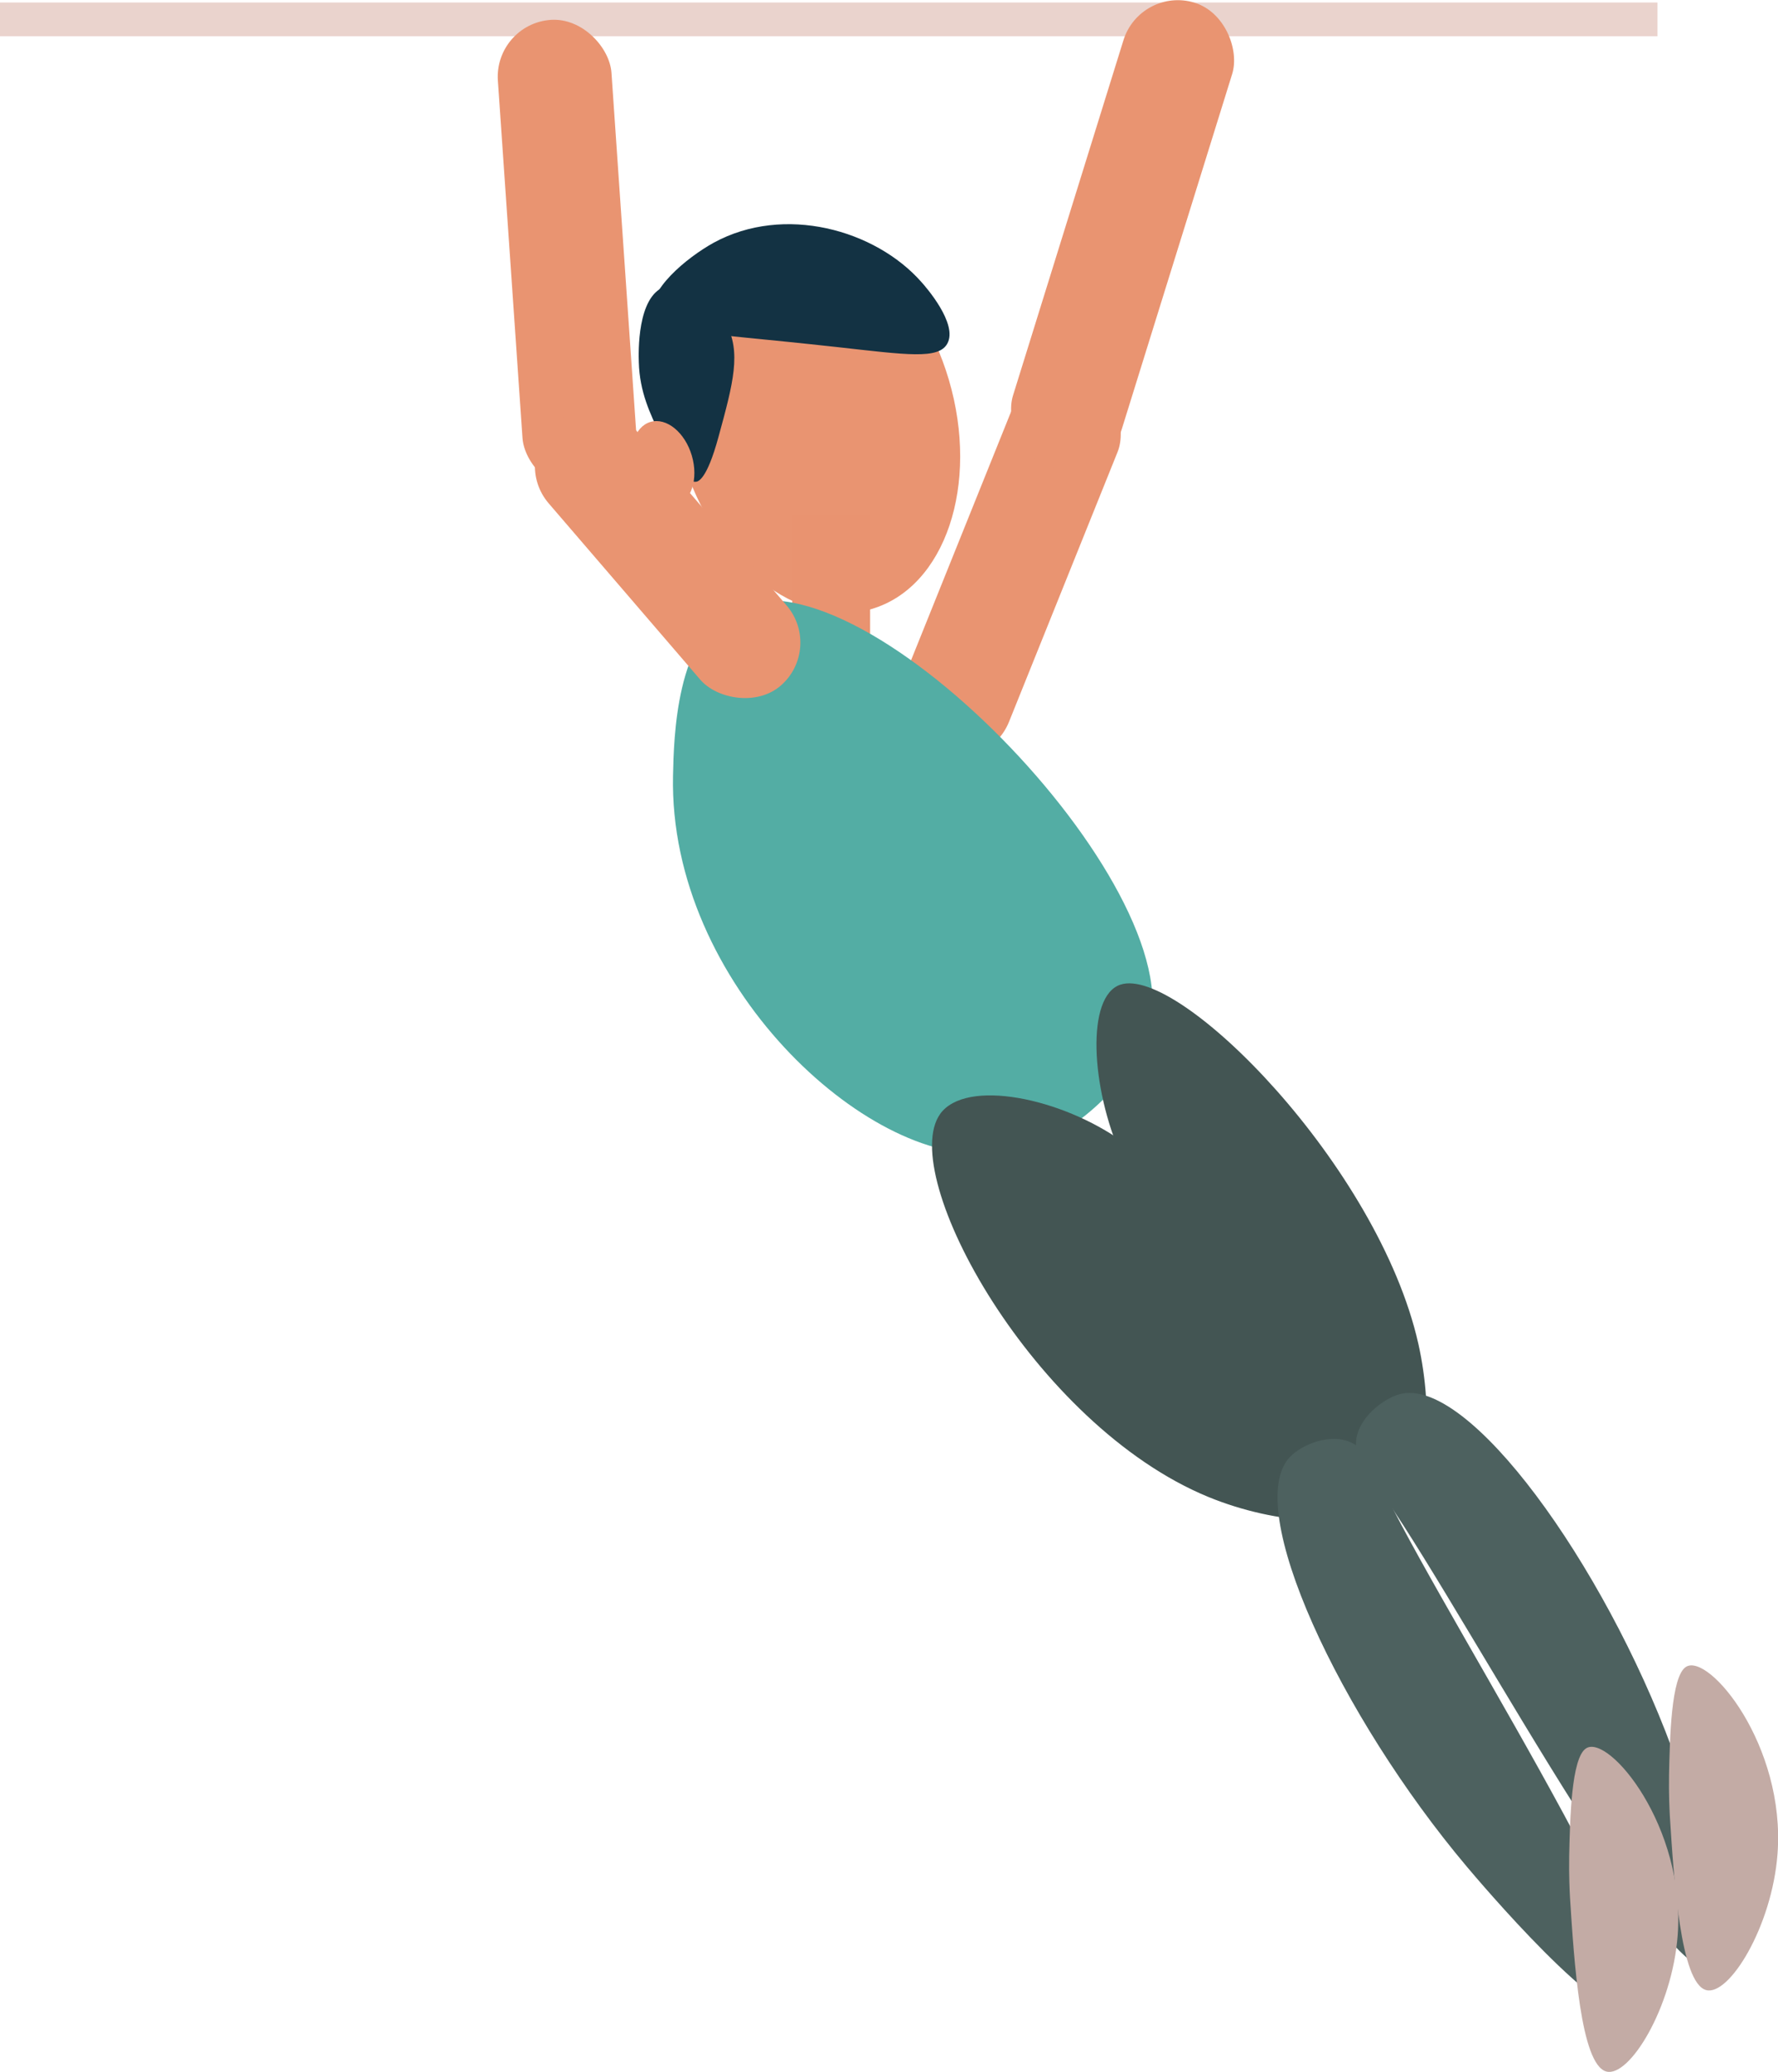 <?xml version="1.0" encoding="UTF-8"?><svg id="Layer_2" xmlns="http://www.w3.org/2000/svg" width="38.51mm" height="44.87mm" viewBox="0 0 109.16 127.18"><defs><style>.cls-1{fill:#e99370;}.cls-2{fill:#c3aba5;}.cls-3{fill:#133243;}.cls-4{fill:#53ada4;}.cls-5{fill:#4d615f;}.cls-6{fill:#e99471;}.cls-7{fill:#435553;}.cls-8{fill:#ead3cd;}</style></defs><g id="Inverted_row"><g><rect class="cls-8" y=".15" width="101.76" height="2.07"/><ellipse class="cls-6" cx="50.07" cy="25.72" rx="8.53" ry="12.16" transform="translate(-5.23 15.22) rotate(-16.44)"/><rect class="cls-1" x="48.64" y="31.61" width="4.78" height="7.73"/><rect class="cls-6" x="31.31" y="1.18" width="6.99" height="28.98" rx="3.5" ry="3.5" transform="translate(-.99 2.43) rotate(-3.94)"/><rect class="cls-6" x="58.54" y="22.3" width="6.99" height="24.85" rx="3.5" ry="3.5" transform="translate(17.45 -20.65) rotate(21.92)"/><path class="cls-4" d="M45.09,37.29c8.06-3.8,28.74,17.96,25.29,26.39-1.35,3.3-4.44,5.3-4.44,5.3s-2.33,1.51-5.17,1.8c-7.47,.75-19.72-10.36-19.45-23.16,.05-2.34,.18-8.64,3.77-10.33Z"/><path class="cls-7" d="M68.79,60.44c-2.12,.7-1.82,6.32,.06,10.53,.73,1.64,1.7,2.96,3.64,5.59,1.85,2.52,2.9,3.59,6.28,7.46,5.6,6.4,6.21,7.43,7.06,7.44,1.85,.04,2.2-4.72,1.25-8.97-2.46-10.93-14.7-23.24-18.29-22.05Z"/><rect class="cls-6" x="37.49" y="23.39" width="6.99" height="21.27" rx="3.5" ry="3.5" transform="translate(-12.27 34.95) rotate(-40.69)"/><path class="cls-5" d="M105.28,120.86c-3.12,1.64-16.89-24.86-21.13-30.12-.23-.28-.95-1.15-.9-2.19,.07-1.5,1.69-2.7,2.68-2.97,4.23-1.14,12.53,10.45,16.72,21.75,.33,.9,4.63,12.48,2.63,13.53Z"/><path class="cls-2" d="M102.47,108.94c-.02,1.22,.03,2.14,.05,2.54,.25,3.91,.65,10.26,2.23,10.68,1.41,.38,4.04-3.9,4.38-8.35,.51-6.67-4.23-12.38-5.62-11.49-.92,.58-.99,4.42-1.04,6.62Z"/><path class="cls-3" d="M56.58,17.32c.24,.27,2.25,2.55,1.58,3.77-.54,.98-2.47,.69-6.78,.21-9-.99-10.94-.85-11.28-2-.41-1.43,2.03-3.47,3.71-4.4,4.33-2.37,9.93-.8,12.76,2.41Z"/><path class="cls-3" d="M40.8,17.6c-1.69,.61-1.6,4.04-1.58,4.64,.05,1.8,.68,3.13,1.32,4.46,.61,1.29,1.39,2.92,2.17,2.87,.14,0,.68-.1,1.4-2.75,.91-3.32,1.42-5.22,.45-6.98-.78-1.41-2.5-2.69-3.76-2.23Z"/><ellipse class="cls-6" cx="40.7" cy="28.49" rx="1.85" ry="2.7" transform="translate(-6.4 12.68) rotate(-16.44)"/><rect class="cls-6" x="65.43" y="-.51" width="6.99" height="29.83" rx="3.5" ry="3.5" transform="translate(7.38 -19.81) rotate(17.27)"/><path class="cls-7" d="M57.71,68.39c1.58-2.22,7.47-1,11.24,1.71,1.47,1.06,2.5,2.33,4.56,4.86,1.97,2.43,2.71,3.74,5.53,8.06,4.67,7.15,5.53,7.98,5.22,8.91-.68,2.03-5.91,1.67-10.07-.04-10.73-4.41-19.14-19.76-16.47-23.51Z"/><path class="cls-5" d="M100.48,123.57c2.89-1.86-13.45-26.86-15.98-33.12-.13-.33-.54-1.38-1.46-1.86-1.32-.69-3.13,.1-3.83,.83-2.99,3.06,3.08,15.95,10.85,25.17,.62,.73,8.57,10.18,10.43,8.98Z"/><path class="cls-2" d="M96.34,113.94c-.02,1.22,.03,2.14,.05,2.54,.25,3.91,.65,10.26,2.23,10.68,1.41,.38,4.04-3.9,4.38-8.35,.51-6.67-4.23-12.38-5.62-11.49-.92,.58-.99,4.42-1.04,6.62Z"/></g></g></svg>